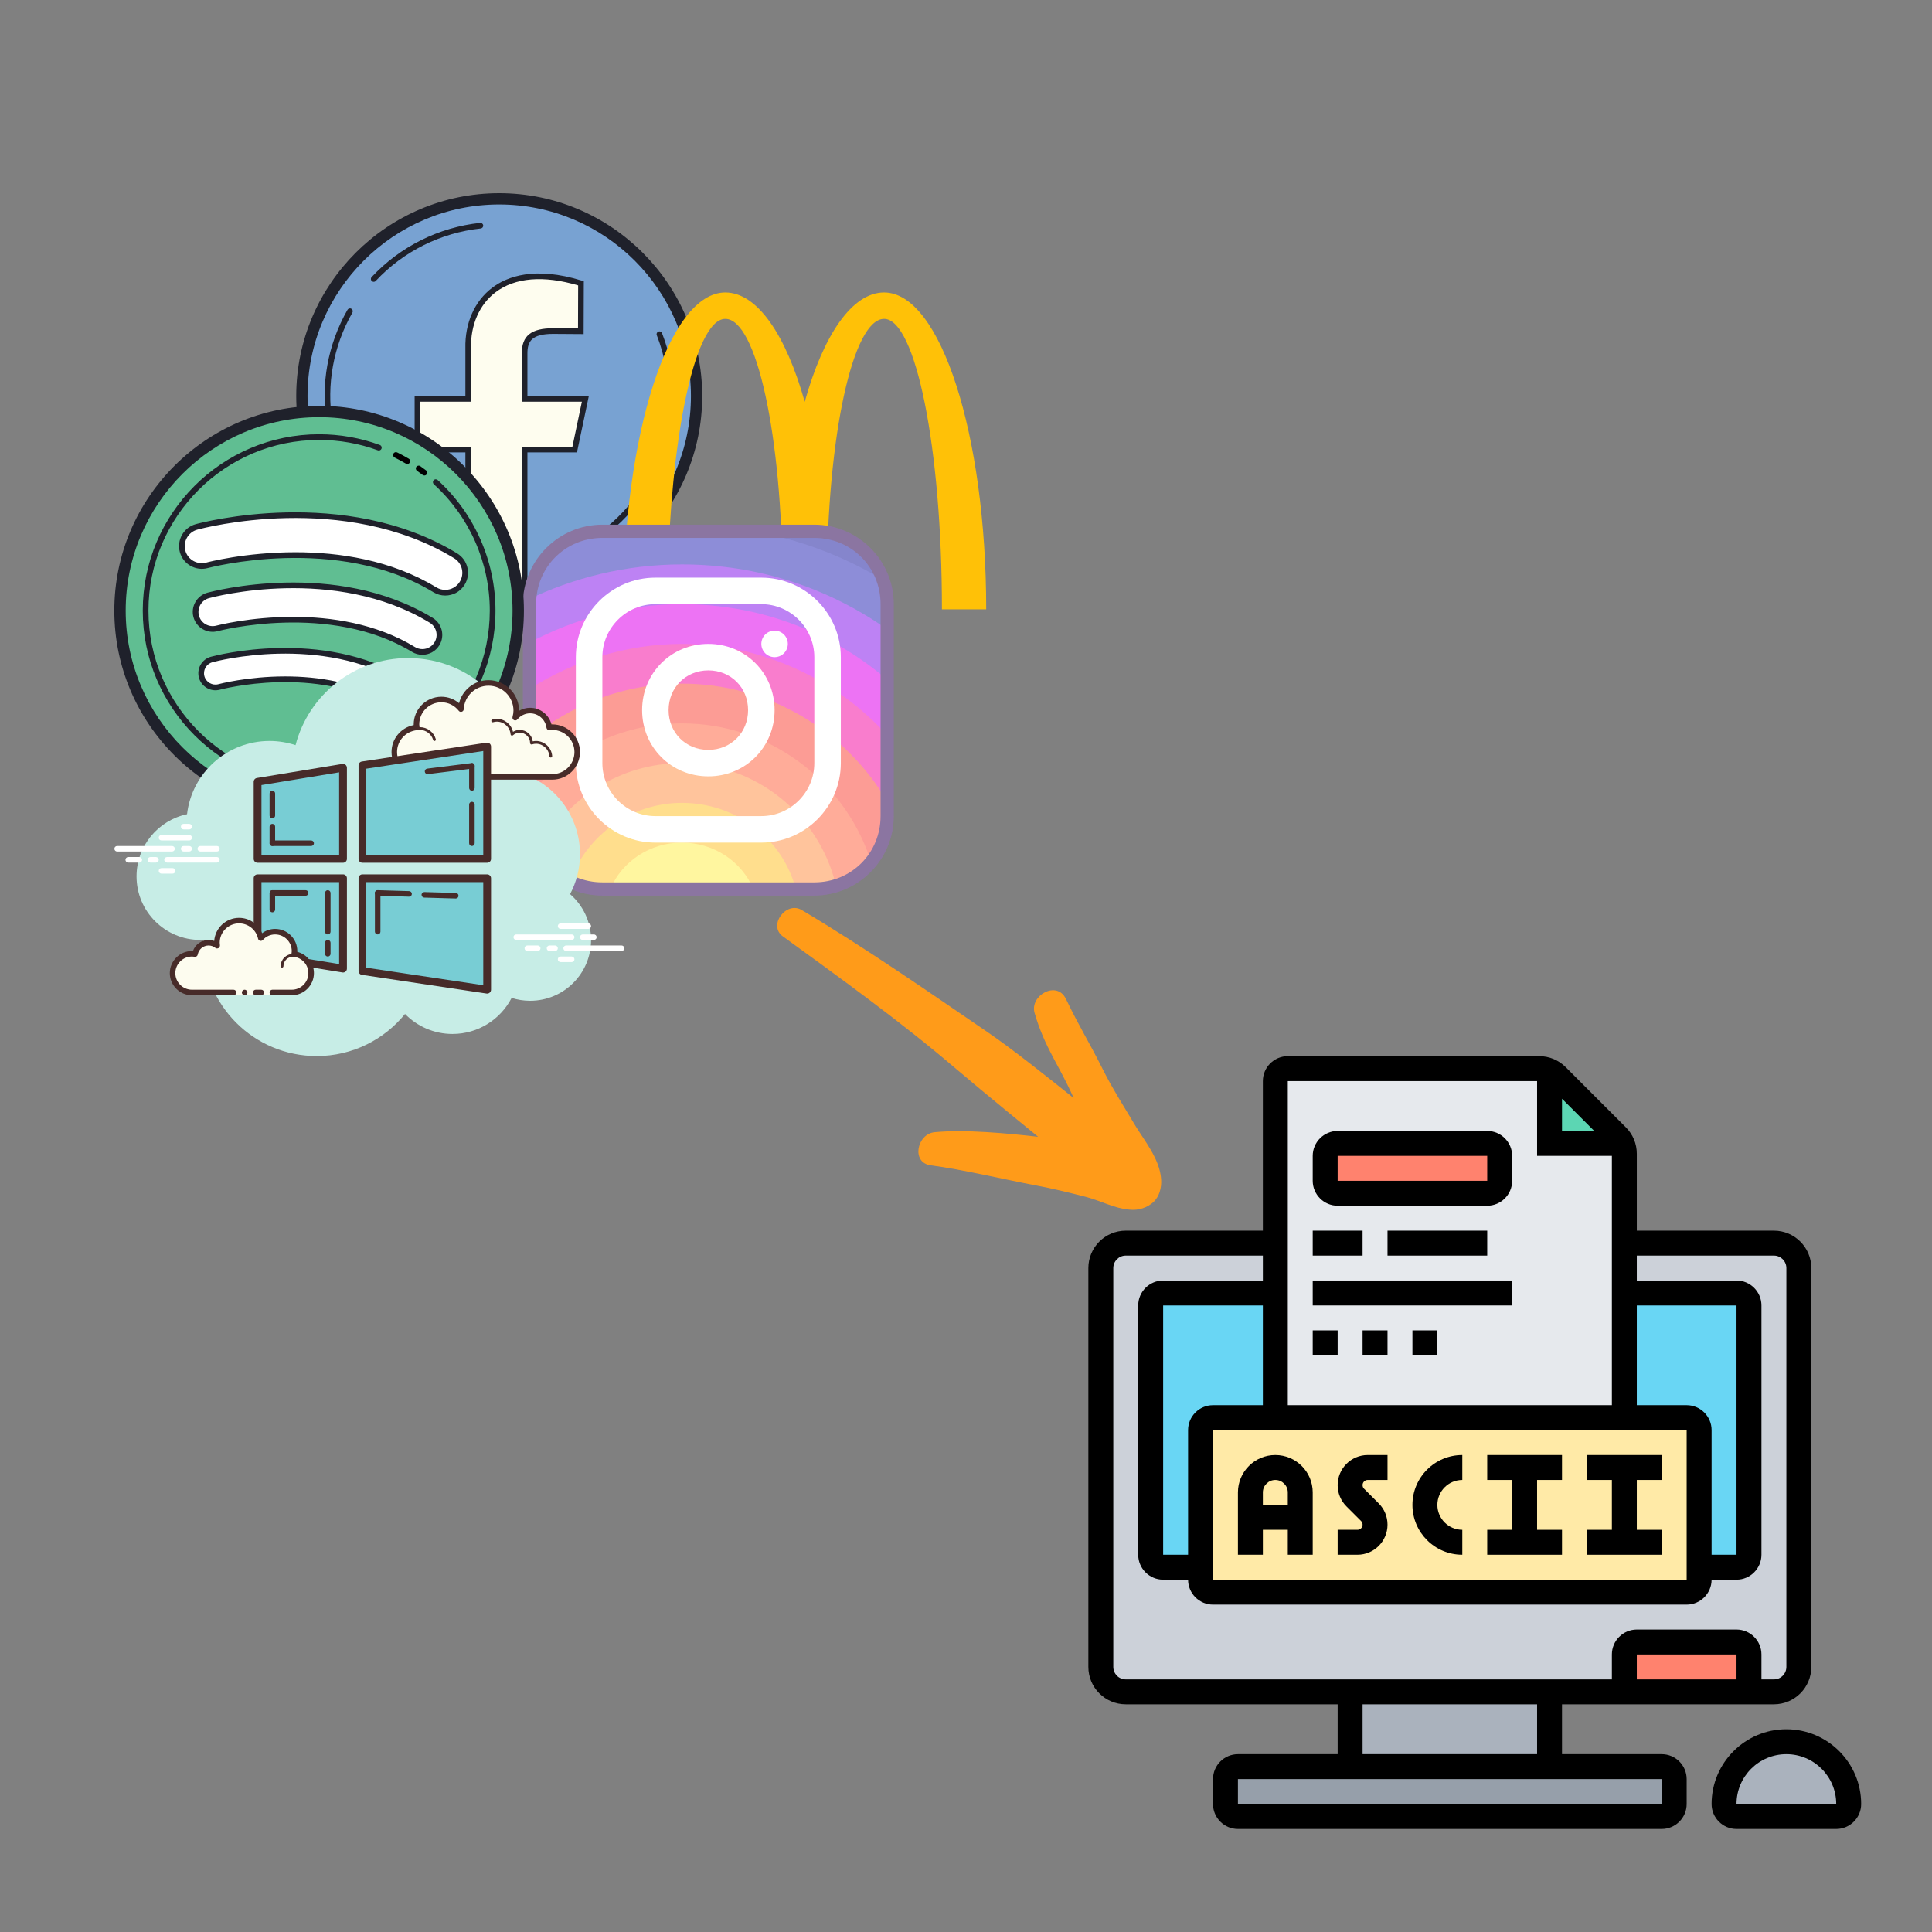 <svg xmlns="http://www.w3.org/2000/svg" xmlns:xlink="http://www.w3.org/1999/xlink" width="500" zoomAndPan="magnify" viewBox="0 0 375 375" height="500" preserveAspectRatio="xMidYMid meet" version="1.0"><rect x="0" y="0" width="375" height="375" fill="#808080" stroke="none"/><defs><clipPath id="id1"><path d="M 211.25 205 L 352 205 L 352 355 L 211.25 355 Z M 211.25 205 " clip-rule="nonzero"/></clipPath><clipPath id="id2"><path d="M 332 335 L 361.25 335 L 361.25 355 L 332 355 Z M 332 335 " clip-rule="nonzero"/></clipPath><clipPath id="id3"><path d="M 150 176 L 226 176 L 226 235 L 150 235 Z M 150 176 " clip-rule="nonzero"/></clipPath><clipPath id="id4"><path d="M 166.465 158.066 L 237.617 216.777 L 208.5 252.066 L 137.348 193.355 Z M 166.465 158.066 " clip-rule="nonzero"/></clipPath><clipPath id="id5"><path d="M 166.465 158.066 L 237.617 216.777 L 208.5 252.066 L 137.348 193.355 Z M 166.465 158.066 " clip-rule="nonzero"/></clipPath><clipPath id="id6"><path d="M 166.465 158.066 L 237.617 216.777 L 208.5 252.066 L 137.348 193.355 Z M 166.465 158.066 " clip-rule="nonzero"/></clipPath><clipPath id="id7"><path d="M 57 37.5 L 137 37.5 L 137 116.25 L 57 116.25 Z M 57 37.5 " clip-rule="nonzero"/></clipPath><clipPath id="id8"><path d="M 120.941 56.77 L 191.441 56.77 L 191.441 118.27 L 120.941 118.27 Z M 120.941 56.77 " clip-rule="nonzero"/></clipPath><clipPath id="id9"><path d="M 101.488 101.836 L 173.488 101.836 L 173.488 173.836 L 101.488 173.836 Z M 101.488 101.836 " clip-rule="nonzero"/></clipPath><clipPath id="id10"><path d="M 22.191 78.77 L 101.691 78.77 L 101.691 158.27 L 22.191 158.27 Z M 22.191 78.77 " clip-rule="nonzero"/></clipPath><clipPath id="id11"><path d="M 26 127.727 L 115 127.727 L 115 204.977 L 26 204.977 Z M 26 127.727 " clip-rule="nonzero"/></clipPath><clipPath id="id12"><path d="M 22.191 159 L 121.191 159 L 121.191 187 L 22.191 187 Z M 22.191 159 " clip-rule="nonzero"/></clipPath></defs><path fill="#969faa" d="M 324.961 345.324 L 324.961 350.16 C 324.961 351.492 323.871 352.582 322.539 352.582 L 240.281 352.582 C 238.949 352.582 237.863 351.492 237.863 350.16 L 237.863 345.324 C 237.863 343.988 238.949 342.902 240.281 342.902 L 322.539 342.902 C 323.871 342.902 324.961 343.988 324.961 345.324 " fill-opacity="1" fill-rule="nonzero"/><path fill="#ccd1d9" d="M 344.316 328.387 L 218.508 328.387 C 215.832 328.387 213.668 326.223 213.668 323.547 L 213.668 246.129 C 213.668 243.453 215.832 241.289 218.508 241.289 L 344.316 241.289 C 346.988 241.289 349.152 243.453 349.152 246.129 L 349.152 323.547 C 349.152 326.223 346.988 328.387 344.316 328.387 " fill-opacity="1" fill-rule="nonzero"/><path fill="#69d6f4" d="M 337.055 304.195 L 225.766 304.195 C 224.434 304.195 223.348 303.105 223.348 301.773 L 223.348 253.387 C 223.348 252.055 224.434 250.969 225.766 250.969 L 337.055 250.969 C 338.391 250.969 339.477 252.055 339.477 253.387 L 339.477 301.773 C 339.477 303.105 338.391 304.195 337.055 304.195 " fill-opacity="1" fill-rule="nonzero"/><path fill="#aab2bd" d="M 300.766 328.387 L 300.766 342.902 L 262.055 342.902 L 262.055 328.387 L 300.766 328.387 " fill-opacity="1" fill-rule="nonzero"/><path fill="#aab2bd" d="M 358.832 350.16 C 358.832 351.492 357.742 352.582 356.41 352.582 L 337.055 352.582 C 335.723 352.582 334.637 351.492 334.637 350.16 C 334.637 346.824 335.988 343.801 338.172 341.598 C 340.375 339.414 343.398 338.066 346.734 338.066 C 350.07 338.066 353.094 339.414 355.297 341.598 C 357.48 343.801 358.832 346.824 358.832 350.16 " fill-opacity="1" fill-rule="nonzero"/><path fill="#ff826e" d="M 339.477 321.129 L 339.477 328.387 L 315.281 328.387 L 315.281 321.129 C 315.281 319.797 316.367 318.711 317.703 318.711 L 337.055 318.711 C 338.391 318.711 339.477 319.797 339.477 321.129 " fill-opacity="1" fill-rule="nonzero"/><path fill="#ffeaa7" d="M 327.379 309.031 L 235.445 309.031 C 234.109 309.031 233.023 307.945 233.023 306.613 L 233.023 277.582 C 233.023 276.25 234.109 275.16 235.445 275.16 L 327.379 275.16 C 328.711 275.16 329.797 276.25 329.797 277.582 L 329.797 306.613 C 329.797 307.945 328.711 309.031 327.379 309.031 " fill-opacity="1" fill-rule="nonzero"/><path fill="#e6e9ed" d="M 247.539 275.16 L 247.539 209.84 C 247.539 208.508 248.629 207.418 249.961 207.418 L 298.754 207.418 C 299.461 207.418 300.133 207.562 300.766 207.855 L 300.766 221.934 L 314.848 221.934 C 315.141 222.57 315.281 223.238 315.281 223.949 L 315.281 275.16 L 247.539 275.16 " fill-opacity="1" fill-rule="nonzero"/><path fill="#ff826e" d="M 291.09 224.355 L 291.09 229.195 C 291.09 230.527 290 231.613 288.668 231.613 L 259.637 231.613 C 258.305 231.613 257.219 230.527 257.219 229.195 L 257.219 224.355 C 257.219 223.023 258.305 221.934 259.637 221.934 L 288.668 221.934 C 290 221.934 291.09 223.023 291.09 224.355 " fill-opacity="1" fill-rule="nonzero"/><path fill="#5cd6b3" d="M 314.848 221.934 L 300.766 221.934 L 300.766 207.855 C 301.297 208.102 301.777 208.43 302.191 208.848 L 313.855 220.508 C 314.27 220.926 314.602 221.406 314.848 221.934 " fill-opacity="1" fill-rule="nonzero"/><g clip-path="url(#id1)"><path fill="#000000" d="M 240.281 350.16 L 240.281 345.324 L 322.539 345.324 L 322.539 350.16 Z M 264.477 330.805 L 298.348 330.805 L 298.348 340.484 L 264.477 340.484 Z M 216.09 323.547 L 216.09 246.129 C 216.09 244.797 217.176 243.711 218.508 243.711 L 245.121 243.711 L 245.121 248.547 L 225.766 248.547 C 223.102 248.547 220.926 250.723 220.926 253.387 L 220.926 301.773 C 220.926 304.438 223.102 306.613 225.766 306.613 L 230.605 306.613 C 230.605 309.277 232.777 311.453 235.445 311.453 L 327.379 311.453 C 330.043 311.453 332.219 309.277 332.219 306.613 L 337.055 306.613 C 339.723 306.613 341.895 304.438 341.895 301.773 L 341.895 253.387 C 341.895 250.723 339.723 248.547 337.055 248.547 L 317.703 248.547 L 317.703 243.711 L 344.316 243.711 C 345.648 243.711 346.734 244.797 346.734 246.129 L 346.734 323.547 C 346.734 324.883 345.648 325.969 344.316 325.969 L 341.895 325.969 L 341.895 321.129 C 341.895 318.465 339.723 316.289 337.055 316.289 L 317.703 316.289 C 315.035 316.289 312.863 318.465 312.863 321.129 L 312.863 325.969 L 218.508 325.969 C 217.176 325.969 216.09 324.883 216.09 323.547 Z M 298.348 209.84 L 298.348 224.355 L 312.863 224.355 L 312.863 272.742 L 249.961 272.742 L 249.961 209.84 Z M 309.441 219.516 L 303.184 219.516 L 303.184 213.262 Z M 327.379 272.742 L 317.703 272.742 L 317.703 253.387 L 337.055 253.387 L 337.055 301.773 L 332.219 301.773 L 332.219 277.582 C 332.219 274.914 330.043 272.742 327.379 272.742 Z M 230.605 277.582 L 230.605 301.773 L 225.766 301.773 L 225.766 253.387 L 245.121 253.387 L 245.121 272.742 L 235.445 272.742 C 232.777 272.742 230.605 274.914 230.605 277.582 Z M 327.379 301.773 L 327.379 306.613 L 235.445 306.613 L 235.445 277.582 L 327.379 277.582 Z M 337.055 325.969 L 317.703 325.969 L 317.703 321.129 L 337.055 321.129 Z M 322.539 340.484 L 303.184 340.484 L 303.184 330.805 L 344.316 330.805 C 348.32 330.805 351.574 327.555 351.574 323.547 L 351.574 246.129 C 351.574 242.121 348.32 238.871 344.316 238.871 L 317.703 238.871 L 317.703 223.938 C 317.703 222 316.945 220.176 315.574 218.809 L 303.895 207.125 C 302.523 205.758 300.699 205 298.762 205 L 249.961 205 C 247.293 205 245.121 207.172 245.121 209.84 L 245.121 238.871 L 218.508 238.871 C 214.5 238.871 211.25 242.121 211.25 246.129 L 211.25 323.547 C 211.25 327.555 214.5 330.805 218.508 330.805 L 259.637 330.805 L 259.637 340.484 L 240.281 340.484 C 237.617 340.484 235.445 342.656 235.445 345.324 L 235.445 350.16 C 235.445 352.828 237.617 355 240.281 355 L 322.539 355 C 325.207 355 327.379 352.828 327.379 350.16 L 327.379 345.324 C 327.379 342.656 325.207 340.484 322.539 340.484 " fill-opacity="1" fill-rule="nonzero"/></g><path fill="#000000" d="M 245.121 292.098 L 245.121 289.676 C 245.121 288.344 246.207 287.258 247.539 287.258 C 248.871 287.258 249.961 288.344 249.961 289.676 L 249.961 292.098 Z M 247.539 282.418 C 243.535 282.418 240.281 285.672 240.281 289.676 L 240.281 301.773 L 245.121 301.773 L 245.121 296.934 L 249.961 296.934 L 249.961 301.773 L 254.797 301.773 L 254.797 289.676 C 254.797 285.672 251.547 282.418 247.539 282.418 " fill-opacity="1" fill-rule="nonzero"/><path fill="#000000" d="M 259.637 288.262 C 259.637 289.82 260.242 291.285 261.348 292.391 L 264.184 295.227 C 264.371 295.414 264.477 295.66 264.477 295.941 C 264.477 296.492 264.031 296.934 263.484 296.934 L 259.637 296.934 L 259.637 301.773 L 263.484 301.773 C 266.695 301.773 269.316 299.156 269.316 295.934 C 269.316 294.375 268.711 292.91 267.605 291.805 L 264.77 288.969 C 264.578 288.781 264.477 288.535 264.477 288.25 C 264.477 287.703 264.922 287.258 265.469 287.258 L 269.316 287.258 L 269.316 282.418 L 265.469 282.418 C 262.254 282.418 259.637 285.039 259.637 288.262 " fill-opacity="1" fill-rule="nonzero"/><path fill="#000000" d="M 274.152 292.098 C 274.152 297.438 278.492 301.773 283.832 301.773 L 283.832 296.934 C 281.164 296.934 278.992 294.762 278.992 292.098 C 278.992 289.434 281.164 287.258 283.832 287.258 L 283.832 282.418 C 278.492 282.418 274.152 286.758 274.152 292.098 " fill-opacity="1" fill-rule="nonzero"/><path fill="#000000" d="M 288.668 287.258 L 293.508 287.258 L 293.508 296.934 L 288.668 296.934 L 288.668 301.773 L 303.184 301.773 L 303.184 296.934 L 298.348 296.934 L 298.348 287.258 L 303.184 287.258 L 303.184 282.418 L 288.668 282.418 L 288.668 287.258 " fill-opacity="1" fill-rule="nonzero"/><path fill="#000000" d="M 308.023 287.258 L 312.863 287.258 L 312.863 296.934 L 308.023 296.934 L 308.023 301.773 L 322.539 301.773 L 322.539 296.934 L 317.703 296.934 L 317.703 287.258 L 322.539 287.258 L 322.539 282.418 L 308.023 282.418 L 308.023 287.258 " fill-opacity="1" fill-rule="nonzero"/><path fill="#000000" d="M 259.637 224.355 L 288.668 224.355 L 288.668 229.195 L 259.637 229.195 Z M 259.637 234.031 L 288.668 234.031 C 291.336 234.031 293.508 231.859 293.508 229.195 L 293.508 224.355 C 293.508 221.691 291.336 219.516 288.668 219.516 L 259.637 219.516 C 256.973 219.516 254.797 221.691 254.797 224.355 L 254.797 229.195 C 254.797 231.859 256.973 234.031 259.637 234.031 " fill-opacity="1" fill-rule="nonzero"/><path fill="#000000" d="M 264.477 238.871 L 254.797 238.871 L 254.797 243.711 L 264.477 243.711 L 264.477 238.871 " fill-opacity="1" fill-rule="nonzero"/><path fill="#000000" d="M 288.668 243.711 L 288.668 238.871 L 269.316 238.871 L 269.316 243.711 L 288.668 243.711 " fill-opacity="1" fill-rule="nonzero"/><path fill="#000000" d="M 293.508 248.547 L 254.797 248.547 L 254.797 253.387 L 293.508 253.387 L 293.508 248.547 " fill-opacity="1" fill-rule="nonzero"/><path fill="#000000" d="M 259.637 258.227 L 254.797 258.227 L 254.797 263.066 L 259.637 263.066 L 259.637 258.227 " fill-opacity="1" fill-rule="nonzero"/><path fill="#000000" d="M 264.477 263.066 L 269.316 263.066 L 269.316 258.227 L 264.477 258.227 L 264.477 263.066 " fill-opacity="1" fill-rule="nonzero"/><path fill="#000000" d="M 274.152 263.066 L 278.992 263.066 L 278.992 258.227 L 274.152 258.227 L 274.152 263.066 " fill-opacity="1" fill-rule="nonzero"/><g clip-path="url(#id2)"><path fill="#000000" d="M 337.055 350.16 C 337.055 344.82 341.395 340.484 346.734 340.484 C 352.074 340.484 356.41 344.82 356.41 350.16 Z M 346.734 335.645 C 338.73 335.645 332.219 342.156 332.219 350.16 C 332.219 352.828 334.391 355 337.055 355 L 356.41 355 C 359.078 355 361.25 352.828 361.25 350.16 C 361.25 342.156 354.738 335.645 346.734 335.645 " fill-opacity="1" fill-rule="nonzero"/></g><g clip-path="url(#id3)"><g clip-path="url(#id4)"><g clip-path="url(#id5)"><g clip-path="url(#id6)"><path fill="#ff9b19" d="M 225.098 231.332 C 225.344 230.539 225.438 229.73 225.379 228.906 C 225.098 224.867 222.125 221.449 220.145 218.121 C 218.105 214.695 215.949 211.332 214.16 207.766 C 211.039 201.547 209.914 200.109 206.875 193.852 C 205.113 190.234 199.836 193.223 200.812 196.605 C 202.75 203.344 205.648 206.84 208.395 213.129 C 203.789 209.426 196.672 203.746 191.789 200.406 C 179.883 192.266 168.016 184.023 155.621 176.637 C 152.594 174.832 149.004 179.613 151.949 181.75 C 163.367 190.043 174.816 198.281 185.555 207.449 C 190.934 212.043 201.375 220.543 201.5 220.648 C 195.566 219.977 187.359 219.188 181.395 219.762 C 177.98 220.094 176.797 225.703 180.695 226.195 C 186.441 226.918 195.199 228.988 200.891 230.055 C 204.234 230.68 207.539 231.48 210.828 232.328 C 213.633 233.055 216.324 234.574 219.246 234.789 C 220.105 234.887 220.949 234.801 221.773 234.535 C 222.598 234.266 223.328 233.836 223.965 233.25 C 224.492 232.699 224.871 232.059 225.098 231.332 Z M 225.098 231.332 " fill-opacity="1" fill-rule="nonzero"/></g></g></g></g><path fill="#78a2d2" d="M 96.898 38.594 C 95.645 38.594 94.395 38.656 93.145 38.777 C 91.895 38.902 90.656 39.086 89.426 39.328 C 88.195 39.574 86.98 39.879 85.781 40.242 C 84.578 40.605 83.398 41.027 82.242 41.508 C 81.082 41.988 79.949 42.523 78.844 43.113 C 77.734 43.703 76.66 44.348 75.617 45.047 C 74.574 45.742 73.57 46.488 72.598 47.281 C 71.629 48.078 70.699 48.918 69.812 49.805 C 68.926 50.691 68.086 51.621 67.289 52.59 C 66.492 53.559 65.746 54.566 65.051 55.605 C 64.355 56.648 63.711 57.723 63.117 58.828 C 62.527 59.934 61.992 61.066 61.512 62.227 C 61.031 63.383 60.609 64.562 60.246 65.762 C 59.879 66.961 59.574 68.176 59.332 69.406 C 59.086 70.637 58.902 71.875 58.781 73.121 C 58.656 74.371 58.594 75.621 58.594 76.875 C 58.594 78.129 58.656 79.379 58.781 80.629 C 58.902 81.875 59.086 83.113 59.332 84.344 C 59.574 85.574 59.879 86.789 60.246 87.988 C 60.609 89.188 61.031 90.367 61.512 91.523 C 61.992 92.684 62.527 93.816 63.117 94.922 C 63.711 96.027 64.355 97.102 65.051 98.145 C 65.746 99.184 66.492 100.191 67.289 101.16 C 68.086 102.129 68.926 103.059 69.812 103.945 C 70.699 104.832 71.629 105.672 72.598 106.469 C 73.57 107.262 74.574 108.008 75.617 108.703 C 76.66 109.402 77.734 110.047 78.844 110.637 C 79.949 111.227 81.082 111.762 82.242 112.242 C 83.398 112.723 84.578 113.145 85.781 113.508 C 86.98 113.871 88.195 114.176 89.426 114.422 C 90.656 114.664 91.895 114.848 93.145 114.973 C 94.395 115.094 95.645 115.156 96.898 115.156 C 98.152 115.156 99.406 115.094 100.652 114.973 C 101.902 114.848 103.141 114.664 104.371 114.422 C 105.602 114.176 106.816 113.871 108.02 113.508 C 109.219 113.145 110.398 112.723 111.559 112.242 C 112.715 111.762 113.848 111.227 114.953 110.637 C 116.062 110.047 117.137 109.402 118.18 108.703 C 119.223 108.008 120.23 107.262 121.199 106.469 C 122.168 105.672 123.098 104.832 123.984 103.945 C 124.871 103.059 125.711 102.129 126.508 101.16 C 127.305 100.191 128.051 99.184 128.746 98.145 C 129.445 97.102 130.09 96.027 130.68 94.922 C 131.27 93.816 131.805 92.684 132.285 91.523 C 132.766 90.367 133.188 89.188 133.555 87.988 C 133.918 86.789 134.223 85.574 134.465 84.344 C 134.711 83.113 134.895 81.875 135.02 80.629 C 135.141 79.379 135.203 78.129 135.203 76.875 C 135.203 75.621 135.141 74.371 135.02 73.121 C 134.895 71.875 134.711 70.637 134.465 69.406 C 134.223 68.176 133.918 66.961 133.555 65.762 C 133.188 64.562 132.766 63.383 132.285 62.227 C 131.805 61.066 131.27 59.934 130.68 58.828 C 130.09 57.723 129.445 56.648 128.746 55.605 C 128.051 54.566 127.305 53.559 126.508 52.59 C 125.711 51.621 124.871 50.691 123.984 49.805 C 123.098 48.918 122.168 48.078 121.199 47.281 C 120.23 46.488 119.223 45.742 118.18 45.047 C 117.137 44.348 116.062 43.703 114.953 43.113 C 113.848 42.523 112.715 41.988 111.559 41.508 C 110.398 41.027 109.219 40.605 108.02 40.242 C 106.816 39.879 105.602 39.574 104.371 39.328 C 103.141 39.086 101.902 38.902 100.652 38.777 C 99.406 38.656 98.152 38.594 96.898 38.594 Z M 96.898 38.594 " fill-opacity="1" fill-rule="nonzero"/><path fill="#1f212b" d="M 126.707 92.23 C 126.625 92.23 126.543 92.211 126.469 92.176 C 126.195 92.043 126.082 91.715 126.215 91.445 C 126.434 90.996 126.641 90.547 126.836 90.094 C 127.594 88.332 128.199 86.488 128.633 84.609 C 128.703 84.316 128.992 84.133 129.289 84.199 C 129.586 84.27 129.77 84.562 129.699 84.855 C 129.254 86.797 128.625 88.703 127.84 90.527 C 127.637 90.996 127.426 91.461 127.199 91.922 C 127.105 92.117 126.91 92.23 126.707 92.23 Z M 130.148 80.586 C 130.133 80.586 130.117 80.586 130.102 80.586 C 129.801 80.559 129.574 80.293 129.602 79.992 C 129.668 79.285 129.707 78.574 129.727 77.867 C 129.836 73.465 129.082 69.156 127.48 65.066 C 127.371 64.785 127.508 64.469 127.793 64.355 C 128.074 64.246 128.391 64.387 128.5 64.668 C 130.152 68.895 130.934 73.344 130.816 77.895 C 130.801 78.629 130.758 79.359 130.691 80.09 C 130.668 80.371 130.43 80.586 130.148 80.586 Z M 72.531 54.703 C 72.398 54.703 72.266 54.656 72.16 54.555 C 71.938 54.348 71.926 54.004 72.133 53.781 C 77.66 47.867 85.137 44.129 93.188 43.262 C 93.488 43.238 93.758 43.445 93.789 43.746 C 93.824 44.047 93.605 44.316 93.305 44.348 C 85.516 45.188 78.281 48.805 72.934 54.527 C 72.824 54.645 72.68 54.703 72.531 54.703 Z M 74.223 101.797 C 74.086 101.797 73.953 101.746 73.848 101.648 C 62.297 90.871 59.668 73.801 67.449 60.133 C 67.602 59.871 67.934 59.777 68.199 59.93 C 68.461 60.078 68.551 60.414 68.402 60.676 C 60.871 73.898 63.418 90.418 74.594 100.848 C 74.816 101.055 74.828 101.398 74.621 101.621 C 74.512 101.734 74.367 101.797 74.223 101.797 Z M 111.508 107.5 C 111.305 107.5 111.109 107.387 111.016 107.191 C 110.883 106.922 110.996 106.594 111.27 106.461 C 114.906 104.707 118.164 102.309 120.945 99.332 C 122.07 98.129 123.105 96.84 124.031 95.492 C 124.199 95.246 124.543 95.18 124.789 95.352 C 125.039 95.523 125.102 95.863 124.93 96.113 C 123.977 97.504 122.906 98.836 121.746 100.078 C 118.871 103.156 115.504 105.633 111.742 107.445 C 111.668 107.484 111.586 107.5 111.508 107.5 Z M 111.508 107.5 " fill-opacity="1" fill-rule="nonzero"/><path fill="#fefdef" d="M 90.879 114.062 L 90.879 87.266 L 81.031 87.266 L 81.031 77.422 L 90.879 77.422 L 90.879 67.609 C 90.668 58.805 97.332 50.242 112.766 54.988 L 112.734 64.297 L 107.371 64.262 C 103.246 64.262 101.824 65.625 101.824 68.594 L 101.824 77.422 L 113.617 77.422 L 111.547 87.266 L 101.824 87.266 L 101.824 114.062 " fill-opacity="1" fill-rule="nonzero"/><path fill="#1f212b" d="M 102.371 114.062 L 101.277 114.062 L 101.277 86.719 L 111.102 86.719 L 112.941 77.969 L 101.277 77.969 L 101.277 68.594 C 101.277 65.176 103.098 63.715 107.371 63.715 L 112.191 63.746 L 112.219 55.398 C 105.5 53.41 99.969 53.867 96.195 56.723 C 93.055 59.098 91.316 63.062 91.426 67.598 L 91.426 77.969 L 81.578 77.969 L 81.578 86.719 L 91.426 86.719 L 91.426 114.062 L 90.332 114.062 L 90.332 87.812 L 80.48 87.812 L 80.48 76.875 L 90.332 76.875 L 90.332 67.609 C 90.215 62.734 92.109 58.441 95.535 55.852 C 98.418 53.668 103.777 51.652 112.926 54.469 L 113.316 54.586 L 113.281 64.848 L 107.367 64.809 C 103.207 64.809 102.371 66.258 102.371 68.594 L 102.371 76.875 L 114.289 76.875 L 111.988 87.812 L 102.371 87.812 Z M 102.371 114.062 " fill-opacity="1" fill-rule="nonzero"/><g clip-path="url(#id7)"><path fill="#1f212b" d="M 96.898 116.25 C 75.176 116.25 57.5 98.586 57.5 76.875 C 57.5 55.164 75.176 37.5 96.898 37.5 C 118.625 37.5 136.297 55.164 136.297 76.875 C 136.297 98.586 118.625 116.25 96.898 116.25 Z M 96.898 39.688 C 76.383 39.688 59.691 56.371 59.691 76.875 C 59.691 97.379 76.383 114.062 96.898 114.062 C 117.418 114.062 134.109 97.379 134.109 76.875 C 134.109 56.371 117.418 39.688 96.898 39.688 Z M 96.898 39.688 " fill-opacity="1" fill-rule="nonzero"/></g><g clip-path="url(#id8)"><path fill="#ffc107" d="M 171.605 56.77 C 165.379 56.77 159.824 65.047 156.195 77.988 C 152.562 65.047 147.004 56.77 140.781 56.77 C 129.836 56.77 120.961 84.305 120.961 118.27 L 129.555 118.27 C 129.555 86.73 134.703 61.895 140.781 61.895 C 146.809 61.895 151.812 84.371 151.895 113.145 L 160.488 113.145 C 160.57 84.371 165.578 61.895 171.605 61.895 C 177.684 61.895 182.828 86.73 182.828 118.27 L 191.422 118.27 C 191.422 84.305 182.547 56.77 171.605 56.77 Z M 171.605 56.77 " fill-opacity="1" fill-rule="nonzero"/></g><path fill="#8d8dd8" d="M 156.773 103.121 L 118.203 103.121 C 109.719 103.121 102.773 110.066 102.773 118.551 L 102.773 157.121 C 102.773 165.605 109.719 172.551 118.203 172.551 L 156.773 172.551 C 165.262 172.551 172.203 165.605 172.203 157.121 L 172.203 118.551 C 172.203 110.066 165.262 103.121 156.773 103.121 Z M 156.773 103.121 " fill-opacity="1" fill-rule="nonzero"/><path fill="#8585cc" d="M 170.66 112.121 C 168.348 106.723 162.945 103.121 156.773 103.121 L 146.23 103.121 C 154.973 104.664 163.203 107.75 170.66 112.121 Z M 170.66 112.121 " fill-opacity="1" fill-rule="nonzero"/><path fill="#bd82f4" d="M 102.773 118.551 L 102.773 157.121 C 102.773 165.605 109.719 172.551 118.203 172.551 L 156.773 172.551 C 165.262 172.551 172.203 165.605 172.203 157.121 L 172.203 122.148 C 160.891 114.18 147.262 109.551 132.348 109.551 C 121.547 109.551 111.262 112.121 102.262 116.492 C 102.516 117.008 102.773 117.777 102.773 118.551 Z M 102.773 118.551 " fill-opacity="1" fill-rule="nonzero"/><path fill="#ed73f4" d="M 102.773 157.121 C 102.773 165.605 109.719 172.551 118.203 172.551 L 156.773 172.551 C 165.262 172.551 172.203 165.605 172.203 157.121 L 172.203 131.922 C 161.402 122.664 147.516 117.266 132.348 117.266 C 121.547 117.266 111.516 120.094 102.773 124.723 Z M 102.773 157.121 " fill-opacity="1" fill-rule="nonzero"/><path fill="#f97dcd" d="M 102.773 157.121 C 102.773 165.605 109.719 172.551 118.203 172.551 L 156.773 172.551 C 165.262 172.551 172.203 165.605 172.203 157.121 L 172.203 142.723 C 162.43 131.922 148.031 124.98 132.348 124.98 C 121.547 124.98 111.262 128.32 102.773 133.723 Z M 102.773 157.121 " fill-opacity="1" fill-rule="nonzero"/><path fill="#fc9c95" d="M 102.773 157.121 C 102.773 165.605 109.719 172.551 118.203 172.551 L 156.773 172.551 C 165.262 172.551 172.203 165.605 172.203 157.121 L 172.203 155.578 C 164.23 141.949 149.316 132.691 132.348 132.691 C 121.031 132.691 110.746 136.809 102.773 143.492 Z M 102.773 157.121 " fill-opacity="1" fill-rule="nonzero"/><path fill="#ffac99" d="M 102.773 157.121 C 102.773 165.605 109.719 172.551 118.203 172.551 L 156.773 172.551 C 161.66 172.551 166.031 170.234 168.859 166.637 C 163.719 151.465 149.316 140.406 132.348 140.406 C 120.516 140.406 109.973 145.809 102.773 154.293 Z M 102.773 157.121 " fill-opacity="1" fill-rule="nonzero"/><path fill="#ffc49c" d="M 118.203 172.551 L 156.773 172.551 C 158.832 172.551 160.633 172.293 162.176 171.523 C 158.832 158.148 146.746 148.121 132.348 148.121 C 120.262 148.121 109.973 155.066 104.832 164.836 C 107.66 169.465 112.547 172.551 118.203 172.551 Z M 118.203 172.551 " fill-opacity="1" fill-rule="nonzero"/><path fill="#ffde8d" d="M 118.203 172.551 L 154.461 172.551 C 151.891 162.777 142.891 155.836 132.348 155.836 C 122.574 155.836 114.09 162.008 110.746 170.75 C 113.059 171.777 115.633 172.551 118.203 172.551 Z M 118.203 172.551 " fill-opacity="1" fill-rule="nonzero"/><path fill="#fff69f" d="M 146.23 172.551 C 143.918 167.148 138.516 163.551 132.348 163.551 C 126.176 163.551 120.773 167.148 118.461 172.551 Z M 146.23 172.551 " fill-opacity="1" fill-rule="nonzero"/><g clip-path="url(#id9)"><path fill="#8b75a1" d="M 158.059 104.406 C 165.262 104.406 170.918 110.066 170.918 117.266 L 170.918 158.406 C 170.918 165.605 165.262 171.266 158.059 171.266 L 116.918 171.266 C 109.719 171.266 104.059 165.605 104.059 158.406 L 104.059 117.266 C 104.059 110.066 109.719 104.406 116.918 104.406 L 158.059 104.406 M 158.059 101.836 L 116.918 101.836 C 108.43 101.836 101.488 108.777 101.488 117.266 L 101.488 158.406 C 101.488 166.895 108.43 173.836 116.918 173.836 L 158.059 173.836 C 166.547 173.836 173.488 166.895 173.488 158.406 L 173.488 117.266 C 173.488 108.777 166.547 101.836 158.059 101.836 Z M 158.059 101.836 " fill-opacity="1" fill-rule="nonzero"/></g><path fill="#ffffff" d="M 147.773 163.551 L 127.203 163.551 C 118.719 163.551 111.773 156.605 111.773 148.121 L 111.773 127.551 C 111.773 119.066 118.719 112.121 127.203 112.121 L 147.773 112.121 C 156.262 112.121 163.203 119.066 163.203 127.551 L 163.203 148.121 C 163.203 156.605 156.262 163.551 147.773 163.551 Z M 127.203 117.266 C 121.547 117.266 116.918 121.895 116.918 127.551 L 116.918 148.121 C 116.918 153.777 121.547 158.406 127.203 158.406 L 147.773 158.406 C 153.43 158.406 158.059 153.777 158.059 148.121 L 158.059 127.551 C 158.059 121.895 153.43 117.266 147.773 117.266 Z M 127.203 117.266 " fill-opacity="1" fill-rule="nonzero"/><path fill="#ffffff" d="M 137.488 150.691 C 130.289 150.691 124.633 145.035 124.633 137.836 C 124.633 130.637 130.289 124.98 137.488 124.98 C 144.688 124.98 150.348 130.637 150.348 137.836 C 150.348 145.035 144.688 150.691 137.488 150.691 Z M 137.488 130.121 C 133.117 130.121 129.773 133.465 129.773 137.836 C 129.773 142.207 133.117 145.551 137.488 145.551 C 141.859 145.551 145.203 142.207 145.203 137.836 C 145.203 133.465 141.859 130.121 137.488 130.121 Z M 150.348 122.406 C 150.004 122.406 149.676 122.473 149.363 122.602 C 149.047 122.734 148.77 122.918 148.527 123.16 C 148.285 123.402 148.102 123.68 147.969 123.996 C 147.84 124.309 147.773 124.637 147.773 124.98 C 147.773 125.32 147.84 125.648 147.969 125.961 C 148.102 126.277 148.285 126.555 148.527 126.797 C 148.77 127.039 149.047 127.223 149.363 127.355 C 149.676 127.484 150.004 127.551 150.348 127.551 C 150.688 127.551 151.016 127.484 151.328 127.355 C 151.645 127.223 151.922 127.039 152.164 126.797 C 152.406 126.555 152.59 126.277 152.723 125.961 C 152.852 125.648 152.918 125.32 152.918 124.98 C 152.918 124.637 152.852 124.309 152.723 123.996 C 152.59 123.68 152.406 123.402 152.164 123.16 C 151.922 122.918 151.645 122.734 151.328 122.602 C 151.016 122.473 150.688 122.406 150.348 122.406 Z M 150.348 122.406 " fill-opacity="1" fill-rule="nonzero"/><path fill="#60be92" d="M 100.586 118.52 C 100.586 119.785 100.527 121.047 100.402 122.305 C 100.277 123.566 100.094 124.816 99.844 126.059 C 99.598 127.301 99.289 128.527 98.922 129.738 C 98.555 130.949 98.129 132.137 97.645 133.309 C 97.16 134.477 96.621 135.621 96.023 136.734 C 95.426 137.852 94.777 138.938 94.074 139.988 C 93.371 141.043 92.617 142.059 91.816 143.035 C 91.012 144.016 90.164 144.949 89.27 145.844 C 88.375 146.742 87.438 147.59 86.457 148.391 C 85.48 149.195 84.465 149.949 83.414 150.652 C 82.359 151.355 81.277 152.004 80.16 152.602 C 79.043 153.199 77.898 153.738 76.73 154.223 C 75.562 154.707 74.371 155.133 73.16 155.5 C 71.949 155.867 70.723 156.176 69.48 156.422 C 68.238 156.668 66.988 156.855 65.73 156.977 C 64.469 157.102 63.207 157.164 61.941 157.164 C 60.676 157.164 59.414 157.102 58.152 156.977 C 56.895 156.855 55.645 156.668 54.402 156.422 C 53.16 156.176 51.934 155.867 50.723 155.5 C 49.512 155.133 48.32 154.707 47.152 154.223 C 45.984 153.738 44.84 153.199 43.723 152.602 C 42.609 152.004 41.523 151.355 40.473 150.652 C 39.418 149.949 38.402 149.195 37.426 148.391 C 36.445 147.59 35.512 146.742 34.613 145.844 C 33.719 144.949 32.871 144.016 32.066 143.035 C 31.266 142.059 30.512 141.043 29.809 139.988 C 29.105 138.938 28.457 137.852 27.859 136.734 C 27.262 135.621 26.723 134.477 26.238 133.309 C 25.754 132.137 25.328 130.949 24.961 129.738 C 24.594 128.527 24.285 127.301 24.039 126.059 C 23.793 124.816 23.605 123.566 23.48 122.305 C 23.359 121.047 23.297 119.785 23.297 118.52 C 23.297 117.254 23.359 115.992 23.48 114.73 C 23.605 113.473 23.793 112.219 24.039 110.98 C 24.285 109.738 24.594 108.512 24.961 107.301 C 25.328 106.09 25.754 104.898 26.238 103.73 C 26.723 102.559 27.262 101.418 27.859 100.301 C 28.457 99.184 29.105 98.102 29.809 97.047 C 30.512 95.996 31.266 94.98 32.066 94.004 C 32.871 93.023 33.719 92.086 34.613 91.191 C 35.512 90.297 36.445 89.449 37.426 88.645 C 38.402 87.844 39.418 87.09 40.473 86.387 C 41.523 85.684 42.609 85.031 43.723 84.438 C 44.84 83.84 45.984 83.301 47.152 82.816 C 48.32 82.332 49.512 81.906 50.723 81.535 C 51.934 81.168 53.16 80.863 54.402 80.617 C 55.645 80.367 56.895 80.184 58.152 80.059 C 59.414 79.934 60.676 79.871 61.941 79.871 C 63.207 79.871 64.469 79.934 65.73 80.059 C 66.988 80.184 68.238 80.367 69.48 80.617 C 70.723 80.863 71.949 81.168 73.16 81.535 C 74.371 81.906 75.562 82.332 76.73 82.816 C 77.898 83.301 79.043 83.84 80.16 84.438 C 81.277 85.031 82.359 85.684 83.414 86.387 C 84.465 87.09 85.48 87.844 86.457 88.645 C 87.438 89.449 88.375 90.297 89.27 91.191 C 90.164 92.086 91.012 93.023 91.816 94.004 C 92.617 94.98 93.371 95.996 94.074 97.047 C 94.777 98.102 95.426 99.184 96.023 100.301 C 96.621 101.418 97.16 102.559 97.645 103.73 C 98.129 104.898 98.555 106.09 98.922 107.301 C 99.289 108.512 99.598 109.738 99.844 110.98 C 100.094 112.219 100.277 113.473 100.402 114.73 C 100.527 115.992 100.586 117.254 100.586 118.52 Z M 100.586 118.52 " fill-opacity="1" fill-rule="nonzero"/><g clip-path="url(#id10)"><path fill="#1f212b" d="M 61.941 158.27 C 40.023 158.27 22.191 140.438 22.191 118.52 C 22.191 96.602 40.023 78.77 61.941 78.77 C 83.859 78.77 101.691 96.602 101.691 118.52 C 101.691 140.438 83.859 158.27 61.941 158.27 Z M 61.941 80.977 C 41.242 80.977 24.398 97.816 24.398 118.52 C 24.398 139.219 41.242 156.059 61.941 156.059 C 82.645 156.059 99.484 139.219 99.484 118.52 C 99.484 97.816 82.645 80.977 61.941 80.977 Z M 61.941 80.977 " fill-opacity="1" fill-rule="nonzero"/></g><path fill="#000000" d="M 79.055 90.062 C 78.961 90.062 78.863 90.035 78.777 89.984 C 78.066 89.566 77.336 89.172 76.605 88.809 C 76.332 88.672 76.219 88.344 76.352 88.066 C 76.488 87.793 76.816 87.684 77.094 87.816 C 77.852 88.191 78.605 88.602 79.34 89.035 C 79.602 89.191 79.688 89.527 79.531 89.789 C 79.43 89.965 79.242 90.062 79.055 90.062 Z M 79.055 90.062 " fill-opacity="1" fill-rule="nonzero"/><path fill="#000000" d="M 82.367 92.293 C 82.25 92.293 82.137 92.258 82.035 92.18 C 81.676 91.906 81.316 91.641 80.949 91.387 C 80.699 91.211 80.637 90.867 80.812 90.617 C 80.988 90.367 81.332 90.305 81.582 90.48 C 81.961 90.746 82.336 91.02 82.707 91.305 C 82.949 91.488 82.992 91.836 82.809 92.078 C 82.699 92.219 82.535 92.293 82.367 92.293 Z M 82.367 92.293 " fill-opacity="1" fill-rule="nonzero"/><path fill="#1f212b" d="M 61.941 152.746 C 43.066 152.746 27.711 137.391 27.711 118.52 C 27.711 99.645 43.066 84.289 61.941 84.289 C 65.992 84.289 69.953 84.992 73.727 86.375 C 74.012 86.477 74.16 86.793 74.055 87.082 C 73.949 87.367 73.633 87.52 73.344 87.41 C 69.699 86.07 65.859 85.395 61.941 85.395 C 43.676 85.395 28.816 100.254 28.816 118.52 C 28.816 136.785 43.676 151.645 61.941 151.645 C 80.207 151.645 95.066 136.785 95.066 118.52 C 95.066 109.199 91.109 100.262 84.207 93.992 C 83.98 93.785 83.965 93.438 84.168 93.211 C 84.375 92.984 84.723 92.969 84.949 93.176 C 92.078 99.652 96.172 108.891 96.172 118.52 C 96.172 137.391 80.816 152.746 61.941 152.746 Z M 61.941 152.746 " fill-opacity="1" fill-rule="nonzero"/><path fill="#ffffff" d="M 86.418 115.043 C 85.734 115.043 85.039 114.859 84.414 114.48 C 65.617 103.047 40.43 109.66 40.18 109.727 C 38.117 110.281 35.996 109.066 35.438 107.012 C 34.879 104.953 36.094 102.832 38.148 102.27 C 39.309 101.953 66.75 94.688 88.43 107.875 C 90.254 108.984 90.832 111.363 89.723 113.188 C 88.996 114.383 87.723 115.043 86.418 115.043 Z M 86.418 115.043 " fill-opacity="1" fill-rule="nonzero"/><path fill="#1f212b" d="M 86.418 115.594 C 85.609 115.594 84.816 115.371 84.125 114.949 C 65.469 103.602 40.574 110.191 40.324 110.258 C 37.977 110.891 35.543 109.5 34.906 107.152 C 34.27 104.805 35.66 102.375 38.004 101.734 C 39.172 101.418 66.836 94.094 88.719 107.402 C 89.727 108.016 90.434 108.984 90.715 110.133 C 90.992 111.277 90.809 112.465 90.195 113.473 C 89.387 114.801 87.973 115.594 86.418 115.594 Z M 57.336 107.188 C 65.727 107.188 75.875 108.637 84.699 114.008 C 85.219 114.324 85.812 114.492 86.418 114.492 C 87.586 114.492 88.645 113.895 89.254 112.898 C 89.711 112.145 89.852 111.254 89.641 110.395 C 89.434 109.535 88.898 108.809 88.145 108.348 C 66.664 95.285 39.445 102.492 38.297 102.805 C 36.539 103.281 35.496 105.105 35.973 106.867 C 36.449 108.625 38.273 109.668 40.039 109.195 C 40.168 109.156 47.559 107.188 57.336 107.188 Z M 57.336 107.188 " fill-opacity="1" fill-rule="nonzero"/><path fill="#ffffff" d="M 81.977 126.543 C 81.391 126.543 80.797 126.387 80.262 126.059 C 63.996 116.168 42.367 121.906 42.152 121.965 C 40.387 122.445 38.562 121.402 38.082 119.641 C 37.602 117.875 38.645 116.055 40.406 115.574 C 41.402 115.301 65.035 109.047 83.703 120.398 C 85.266 121.352 85.762 123.391 84.812 124.953 C 84.188 125.977 83.098 126.543 81.977 126.543 Z M 81.977 126.543 " fill-opacity="1" fill-rule="nonzero"/><path fill="#1f212b" d="M 81.977 127.094 C 81.27 127.094 80.578 126.902 79.973 126.531 C 64 116.816 42.512 122.438 42.293 122.496 C 41.301 122.77 40.258 122.637 39.363 122.125 C 38.465 121.613 37.824 120.781 37.551 119.785 C 36.992 117.73 38.207 115.602 40.262 115.039 C 41.27 114.766 65.121 108.449 83.988 119.93 C 85.809 121.035 86.391 123.418 85.285 125.238 C 84.574 126.398 83.34 127.094 81.977 127.094 Z M 56.914 119.73 C 64.18 119.73 72.961 120.973 80.547 125.59 C 80.98 125.852 81.473 125.992 81.98 125.992 C 82.953 125.992 83.836 125.496 84.344 124.664 C 85.133 123.363 84.719 121.664 83.418 120.871 C 64.949 109.641 41.543 115.836 40.555 116.105 C 39.086 116.504 38.219 118.027 38.617 119.496 C 38.812 120.207 39.27 120.797 39.91 121.164 C 40.551 121.531 41.297 121.625 42.008 121.43 C 42.125 121.398 48.5 119.73 56.914 119.73 Z M 56.914 119.73 " fill-opacity="1" fill-rule="nonzero"/><path fill="#ffffff" d="M 77.117 137.301 C 76.629 137.301 76.133 137.172 75.684 136.898 C 61.539 128.297 42.723 133.281 42.535 133.336 C 41.062 133.734 39.547 132.867 39.145 131.398 C 38.746 129.926 39.609 128.41 41.082 128.008 C 41.945 127.773 62.398 122.359 78.555 132.184 C 79.855 132.977 80.27 134.672 79.477 135.977 C 78.957 136.832 78.047 137.301 77.117 137.301 Z M 77.117 137.301 " fill-opacity="1" fill-rule="nonzero"/><path fill="#1f212b" d="M 77.117 137.855 C 76.508 137.855 75.914 137.688 75.395 137.371 C 61.453 128.887 42.867 133.812 42.68 133.867 C 40.918 134.344 39.094 133.301 38.613 131.543 C 38.133 129.777 39.176 127.953 40.938 127.473 C 41.812 127.234 62.52 121.785 78.84 131.711 C 79.594 132.172 80.125 132.898 80.336 133.758 C 80.543 134.617 80.406 135.508 79.945 136.262 C 79.344 137.258 78.285 137.855 77.117 137.855 Z M 55.383 131.293 C 61.691 131.293 69.328 132.387 75.973 136.426 C 76.984 137.043 78.395 136.695 79.004 135.688 C 79.312 135.184 79.402 134.59 79.266 134.016 C 79.125 133.445 78.77 132.961 78.266 132.652 C 62.348 122.973 42.082 128.305 41.227 128.539 C 40.055 128.859 39.355 130.074 39.676 131.25 C 39.996 132.422 41.215 133.121 42.391 132.801 C 42.492 132.773 48.039 131.293 55.383 131.293 Z M 55.383 131.293 " fill-opacity="1" fill-rule="nonzero"/><g clip-path="url(#id11)"><path fill="#c7ede6" d="M 110.656 173.551 C 111.875 171.242 112.574 168.613 112.574 165.816 C 112.574 158.711 108.102 152.664 101.816 150.281 C 101.816 150.277 101.816 150.27 101.816 150.258 C 101.816 137.816 91.699 127.727 79.223 127.727 C 68.695 127.727 59.879 134.918 57.367 144.633 C 55.781 144.113 54.09 143.82 52.324 143.82 C 44.051 143.82 37.238 150.039 36.305 158.039 C 30.707 159.223 26.504 164.176 26.504 170.109 C 26.504 176.922 32.043 182.445 38.879 182.445 C 39.066 182.445 39.258 182.434 39.441 182.422 C 39.438 182.609 39.414 182.793 39.414 182.984 C 39.414 195.133 49.289 204.977 61.473 204.977 C 68.395 204.977 74.57 201.789 78.613 196.809 C 80.957 199.195 84.215 200.688 87.828 200.688 C 92.832 200.688 97.164 197.844 99.305 193.691 C 100.438 194.051 101.641 194.25 102.891 194.25 C 109.43 194.25 114.727 188.965 114.727 182.445 C 114.727 178.895 113.145 175.715 110.656 173.551 Z M 110.656 173.551 " fill-opacity="1" fill-rule="nonzero"/></g><path fill="#fdfcef" d="M 87.965 150.797 C 87.965 150.797 84.047 150.797 81.375 150.797 C 78.699 150.797 76.535 148.633 76.535 145.969 C 76.535 143.465 78.449 141.43 80.895 141.188 C 80.871 140.992 80.836 140.805 80.836 140.602 C 80.836 137.938 83.004 135.773 85.68 135.773 C 87.227 135.773 88.586 136.512 89.473 137.637 C 89.625 134.809 91.949 132.555 94.824 132.555 C 97.793 132.555 100.203 134.957 100.203 137.922 C 100.203 138.398 100.121 138.855 100 139.297 C 100.691 138.461 101.723 137.922 102.891 137.922 C 104.809 137.922 106.371 139.352 106.609 141.199 C 106.805 141.176 106.996 141.141 107.195 141.141 C 109.871 141.141 112.039 143.301 112.039 145.969 C 112.039 148.633 109.871 150.797 107.195 150.797 C 104.523 150.797 96.977 150.797 96.977 150.797 L 91.191 150.797 L 91.191 151.332 L 87.965 151.332 Z M 87.965 150.797 " fill-opacity="1" fill-rule="nonzero"/><path fill="#472b29" d="M 94.824 132.02 C 98.086 132.02 100.742 134.668 100.742 137.922 C 100.742 137.938 100.742 137.953 100.742 137.973 C 101.387 137.59 102.129 137.383 102.891 137.383 C 104.863 137.383 106.562 138.738 107.043 140.609 C 107.094 140.605 107.145 140.602 107.195 140.602 C 110.16 140.602 112.574 143.008 112.574 145.969 C 112.574 148.926 110.16 151.332 107.195 151.332 L 91.191 151.332 C 90.895 151.332 90.652 151.094 90.652 150.797 C 90.652 150.5 90.895 150.258 91.191 150.258 L 107.195 150.258 C 109.57 150.258 111.5 148.336 111.5 145.969 C 111.5 143.602 109.57 141.676 107.195 141.676 C 107.07 141.676 106.949 141.695 106.828 141.711 L 106.676 141.73 C 106.652 141.734 106.633 141.734 106.609 141.734 C 106.344 141.734 106.113 141.535 106.074 141.266 C 105.871 139.664 104.5 138.457 102.891 138.457 C 101.941 138.457 101.039 138.887 100.418 139.637 C 100.312 139.766 100.156 139.832 100 139.832 C 99.918 139.832 99.832 139.812 99.758 139.773 C 99.531 139.656 99.418 139.402 99.484 139.156 C 99.605 138.691 99.664 138.297 99.664 137.922 C 99.664 135.258 97.492 133.094 94.824 133.094 C 92.262 133.094 90.145 135.102 90.008 137.668 C 89.996 137.891 89.848 138.082 89.633 138.148 C 89.582 138.168 89.527 138.176 89.473 138.176 C 89.309 138.176 89.152 138.102 89.051 137.969 C 88.219 136.914 86.992 136.312 85.68 136.312 C 83.305 136.312 81.375 138.234 81.375 140.602 C 81.375 140.73 81.395 140.852 81.41 140.973 L 81.43 141.121 C 81.445 141.266 81.406 141.41 81.316 141.523 C 81.227 141.637 81.094 141.707 80.949 141.723 C 78.738 141.941 77.07 143.766 77.07 145.969 C 77.07 148.336 79 150.258 81.375 150.258 L 87.965 150.258 C 88.262 150.258 88.504 150.5 88.504 150.797 C 88.504 151.094 88.262 151.332 87.965 151.332 L 81.375 151.332 C 78.41 151.332 75.996 148.926 75.996 145.969 C 75.996 143.395 77.812 141.234 80.301 140.734 C 80.301 140.691 80.301 140.648 80.301 140.602 C 80.301 137.645 82.711 135.238 85.68 135.238 C 86.945 135.238 88.145 135.684 89.102 136.488 C 89.746 133.906 92.074 132.02 94.824 132.02 Z M 94.824 132.02 " fill-opacity="1" fill-rule="nonzero"/><path fill="#472b29" d="M 96.438 139.531 C 97.945 139.531 99.242 140.602 99.57 142.043 C 99.965 141.805 100.418 141.676 100.875 141.676 C 102.168 141.676 103.238 142.637 103.406 143.895 C 103.625 143.844 103.832 143.82 104.035 143.82 C 105.68 143.82 107.059 145.109 107.176 146.754 C 107.184 146.902 107.074 147.031 106.926 147.039 C 106.918 147.039 106.914 147.039 106.906 147.039 C 106.766 147.039 106.648 146.934 106.637 146.793 C 106.543 145.43 105.398 144.359 104.035 144.359 C 103.789 144.359 103.531 144.402 103.242 144.496 C 103.219 144.504 103.195 144.504 103.172 144.504 C 103.109 144.504 103.051 144.484 103.004 144.449 C 102.934 144.398 102.891 144.309 102.891 144.223 C 102.891 143.113 101.988 142.211 100.875 142.211 C 100.395 142.211 99.922 142.395 99.551 142.719 C 99.5 142.766 99.438 142.789 99.375 142.789 C 99.34 142.789 99.305 142.781 99.273 142.766 C 99.18 142.73 99.113 142.641 99.105 142.539 C 98.996 141.152 97.824 140.066 96.438 140.066 C 96.215 140.066 95.98 140.102 95.703 140.18 C 95.68 140.188 95.652 140.191 95.629 140.191 C 95.512 140.191 95.406 140.113 95.371 139.996 C 95.328 139.855 95.414 139.707 95.555 139.664 C 95.879 139.574 96.16 139.531 96.438 139.531 Z M 81.5 141.141 C 82.926 141.141 84.199 142.102 84.594 143.48 C 84.633 143.625 84.551 143.77 84.406 143.812 C 84.383 143.82 84.355 143.82 84.332 143.82 C 84.215 143.82 84.109 143.746 84.074 143.625 C 83.746 142.48 82.688 141.676 81.5 141.676 C 81.375 141.676 81.254 141.691 81.133 141.707 C 81.121 141.711 81.109 141.711 81.094 141.711 C 80.965 141.711 80.848 141.613 80.832 141.477 C 80.809 141.332 80.914 141.195 81.062 141.176 C 81.203 141.156 81.352 141.141 81.5 141.141 Z M 81.5 141.141 " fill-opacity="1" fill-rule="nonzero"/><g clip-path="url(#id12)"><path fill="#ffffff" d="M 33.395 165.281 L 22.738 165.281 C 22.441 165.281 22.203 165.039 22.203 164.742 C 22.203 164.449 22.441 164.207 22.738 164.207 L 33.395 164.207 C 33.691 164.207 33.934 164.449 33.934 164.742 C 33.934 165.039 33.695 165.281 33.395 165.281 Z M 36.727 165.281 L 35.648 165.281 C 35.352 165.281 35.113 165.039 35.113 164.742 C 35.113 164.449 35.352 164.207 35.648 164.207 L 36.727 164.207 C 37.023 164.207 37.262 164.449 37.262 164.742 C 37.262 165.039 37.023 165.281 36.727 165.281 Z M 42.094 167.426 L 32.422 167.426 C 32.125 167.426 31.883 167.188 31.883 166.891 C 31.883 166.594 32.125 166.352 32.422 166.352 L 42.094 166.352 C 42.391 166.352 42.633 166.594 42.633 166.891 C 42.633 167.188 42.391 167.426 42.094 167.426 Z M 30.27 167.426 L 29.195 167.426 C 28.898 167.426 28.656 167.188 28.656 166.891 C 28.656 166.594 28.898 166.352 29.195 166.352 L 30.27 166.352 C 30.566 166.352 30.809 166.594 30.809 166.891 C 30.809 167.188 30.57 167.426 30.27 167.426 Z M 27.043 167.426 L 24.891 167.426 C 24.594 167.426 24.352 167.188 24.352 166.891 C 24.352 166.594 24.594 166.352 24.891 166.352 L 27.043 166.352 C 27.34 166.352 27.582 166.594 27.582 166.891 C 27.582 167.188 27.34 167.426 27.043 167.426 Z M 33.496 169.57 L 31.348 169.57 C 31.051 169.57 30.809 169.332 30.809 169.035 C 30.809 168.738 31.051 168.5 31.348 168.5 L 33.496 168.5 C 33.797 168.5 34.035 168.738 34.035 169.035 C 34.035 169.332 33.797 169.57 33.496 169.57 Z M 36.727 159.914 C 36.535 159.914 35.84 159.914 35.648 159.914 C 35.352 159.914 35.113 160.156 35.113 160.453 C 35.113 160.75 35.352 160.988 35.648 160.988 C 35.84 160.988 36.535 160.988 36.727 160.988 C 37.023 160.988 37.262 160.75 37.262 160.453 C 37.262 160.156 37.023 159.914 36.727 159.914 Z M 36.727 162.062 C 36.535 162.062 31.535 162.062 31.348 162.062 C 31.051 162.062 30.809 162.301 30.809 162.598 C 30.809 162.895 31.051 163.133 31.348 163.133 C 31.535 163.133 36.535 163.133 36.727 163.133 C 37.023 163.133 37.262 162.895 37.262 162.598 C 37.262 162.301 37.023 162.062 36.727 162.062 Z M 42.105 164.207 C 41.914 164.207 39.066 164.207 38.879 164.207 C 38.582 164.207 38.34 164.449 38.34 164.742 C 38.34 165.039 38.582 165.281 38.879 165.281 C 39.066 165.281 41.914 165.281 42.105 165.281 C 42.402 165.281 42.645 165.039 42.645 164.742 C 42.645 164.449 42.402 164.207 42.105 164.207 Z M 110.961 182.445 L 100.203 182.445 C 99.906 182.445 99.664 182.207 99.664 181.91 C 99.664 181.613 99.906 181.375 100.203 181.375 L 110.961 181.375 C 111.258 181.375 111.5 181.613 111.5 181.91 C 111.5 182.207 111.258 182.445 110.961 182.445 Z M 115.266 182.445 L 113.113 182.445 C 112.816 182.445 112.574 182.207 112.574 181.91 C 112.574 181.613 112.816 181.375 113.113 181.375 L 115.266 181.375 C 115.562 181.375 115.805 181.613 115.805 181.91 C 115.805 182.207 115.562 182.445 115.266 182.445 Z M 120.645 184.594 L 109.887 184.594 C 109.59 184.594 109.348 184.352 109.348 184.055 C 109.348 183.762 109.59 183.52 109.887 183.52 L 120.645 183.52 C 120.941 183.52 121.184 183.762 121.184 184.055 C 121.184 184.352 120.941 184.594 120.645 184.594 Z M 107.734 184.594 L 106.656 184.594 C 106.359 184.594 106.121 184.352 106.121 184.055 C 106.121 183.762 106.359 183.52 106.656 183.52 L 107.734 183.52 C 108.031 183.52 108.273 183.762 108.273 184.055 C 108.273 184.352 108.031 184.594 107.734 184.594 Z M 104.371 184.594 L 102.355 184.594 C 102.059 184.594 101.816 184.352 101.816 184.055 C 101.816 183.762 102.059 183.52 102.355 183.52 L 104.371 183.52 C 104.668 183.52 104.91 183.762 104.91 184.055 C 104.91 184.352 104.668 184.594 104.371 184.594 Z M 114.188 180.301 L 108.809 180.301 C 108.512 180.301 108.273 180.062 108.273 179.766 C 108.273 179.469 108.512 179.227 108.809 179.227 L 114.188 179.227 C 114.484 179.227 114.727 179.469 114.727 179.766 C 114.727 180.062 114.488 180.301 114.188 180.301 Z M 110.961 186.738 L 108.809 186.738 C 108.512 186.738 108.273 186.5 108.273 186.203 C 108.273 185.906 108.512 185.664 108.809 185.664 L 110.961 185.664 C 111.258 185.664 111.5 185.906 111.5 186.203 C 111.5 186.5 111.258 186.738 110.961 186.738 Z M 110.961 186.738 " fill-opacity="1" fill-rule="nonzero"/></g><path fill="#78cdd4" d="M 70.348 166.711 L 94.555 166.711 L 94.555 144.895 L 70.348 148.555 Z M 70.348 166.711 " fill-opacity="1" fill-rule="nonzero"/><path fill="#472b29" d="M 94.555 167.461 L 70.348 167.461 C 69.93 167.461 69.594 167.125 69.594 166.711 L 69.594 148.555 C 69.594 148.184 69.867 147.867 70.234 147.812 L 94.441 144.152 C 94.66 144.121 94.879 144.184 95.047 144.324 C 95.211 144.469 95.309 144.676 95.309 144.895 L 95.309 166.711 C 95.309 167.125 94.969 167.461 94.555 167.461 Z M 71.102 165.961 L 93.801 165.961 L 93.801 145.77 L 71.102 149.199 Z M 71.102 165.961 " fill-opacity="1" fill-rule="nonzero"/><path fill="#78cdd4" d="M 66.582 166.711 L 66.582 149.02 L 49.996 151.746 L 49.996 166.711 Z M 66.582 166.711 " fill-opacity="1" fill-rule="nonzero"/><path fill="#472b29" d="M 66.582 167.461 L 49.996 167.461 C 49.578 167.461 49.242 167.125 49.242 166.711 L 49.242 151.746 C 49.242 151.379 49.508 151.066 49.871 151.008 L 66.457 148.281 C 66.68 148.246 66.902 148.309 67.07 148.449 C 67.238 148.594 67.336 148.801 67.336 149.023 L 67.336 166.711 C 67.336 167.125 66.996 167.461 66.582 167.461 Z M 50.75 165.961 L 65.828 165.961 L 65.828 149.906 L 50.75 152.383 Z M 50.75 165.961 " fill-opacity="1" fill-rule="nonzero"/><path fill="#78cdd4" d="M 66.582 170.465 L 49.996 170.465 L 49.996 185.309 L 66.582 188.012 Z M 66.582 170.465 " fill-opacity="1" fill-rule="nonzero"/><path fill="#472b29" d="M 66.582 188.762 C 66.539 188.762 66.5 188.758 66.461 188.75 L 49.871 186.047 C 49.508 185.988 49.242 185.676 49.242 185.309 L 49.242 170.465 C 49.242 170.051 49.578 169.715 49.996 169.715 L 66.582 169.715 C 66.996 169.715 67.336 170.051 67.336 170.465 L 67.336 188.012 C 67.336 188.23 67.238 188.441 67.07 188.582 C 66.934 188.699 66.758 188.762 66.582 188.762 Z M 50.75 184.668 L 65.828 187.125 L 65.828 171.215 L 50.75 171.215 Z M 50.75 184.668 " fill-opacity="1" fill-rule="nonzero"/><path fill="#78cdd4" d="M 70.348 170.465 L 70.348 188.473 L 94.555 192.102 L 94.555 170.465 Z M 70.348 170.465 " fill-opacity="1" fill-rule="nonzero"/><path fill="#472b29" d="M 94.555 192.855 C 94.516 192.855 94.48 192.852 94.441 192.844 L 70.234 189.215 C 69.867 189.16 69.594 188.844 69.594 188.473 L 69.594 170.465 C 69.594 170.051 69.93 169.715 70.348 169.715 L 94.555 169.715 C 94.969 169.715 95.309 170.051 95.309 170.465 L 95.309 192.102 C 95.309 192.32 95.211 192.527 95.043 192.672 C 94.91 192.789 94.734 192.855 94.555 192.855 Z M 71.102 187.828 L 93.801 191.23 L 93.801 171.215 L 71.102 171.215 Z M 71.102 187.828 " fill-opacity="1" fill-rule="nonzero"/><path fill="#472b29" d="M 91.594 164.207 C 91.297 164.207 91.059 163.969 91.059 163.672 L 91.059 156.16 C 91.059 155.863 91.297 155.625 91.594 155.625 C 91.891 155.625 92.133 155.863 92.133 156.16 L 92.133 163.672 C 92.133 163.969 91.891 164.207 91.594 164.207 Z M 91.594 164.207 " fill-opacity="1" fill-rule="nonzero"/><path fill="#472b29" d="M 63.621 181.375 C 63.324 181.375 63.086 181.133 63.086 180.836 L 63.086 173.328 C 63.086 173.031 63.324 172.789 63.621 172.789 C 63.918 172.789 64.16 173.031 64.16 173.328 L 64.16 180.836 C 64.16 181.133 63.918 181.375 63.621 181.375 Z M 63.621 181.375 " fill-opacity="1" fill-rule="nonzero"/><path fill="#472b29" d="M 52.863 158.844 C 52.566 158.844 52.324 158.602 52.324 158.305 L 52.324 154.016 C 52.324 153.719 52.566 153.477 52.863 153.477 C 53.16 153.477 53.402 153.719 53.402 154.016 L 53.402 158.305 C 53.402 158.602 53.16 158.844 52.863 158.844 Z M 52.863 158.844 " fill-opacity="1" fill-rule="nonzero"/><path fill="#472b29" d="M 52.863 164.207 C 52.566 164.207 52.324 163.969 52.324 163.672 L 52.324 160.453 C 52.324 160.156 52.566 159.914 52.863 159.914 C 53.16 159.914 53.402 160.156 53.402 160.453 L 53.402 163.672 C 53.402 163.969 53.16 164.207 52.863 164.207 Z M 52.863 164.207 " fill-opacity="1" fill-rule="nonzero"/><path fill="#472b29" d="M 52.863 177.082 C 52.566 177.082 52.324 176.844 52.324 176.547 L 52.324 173.328 C 52.324 173.031 52.566 172.789 52.863 172.789 C 53.16 172.789 53.402 173.031 53.402 173.328 L 53.402 176.547 C 53.402 176.844 53.16 177.082 52.863 177.082 Z M 52.863 177.082 " fill-opacity="1" fill-rule="nonzero"/><path fill="#472b29" d="M 63.621 185.664 C 63.324 185.664 63.086 185.426 63.086 185.129 L 63.086 182.984 C 63.086 182.688 63.324 182.445 63.621 182.445 C 63.918 182.445 64.16 182.688 64.16 182.984 L 64.16 185.129 C 64.16 185.426 63.918 185.664 63.621 185.664 Z M 63.621 185.664 " fill-opacity="1" fill-rule="nonzero"/><path fill="#472b29" d="M 73.305 181.375 C 73.008 181.375 72.77 181.133 72.77 180.836 L 72.77 173.328 C 72.77 173.031 73.008 172.789 73.305 172.789 C 73.602 172.789 73.844 173.031 73.844 173.328 L 73.844 180.836 C 73.844 181.133 73.602 181.375 73.305 181.375 Z M 73.305 181.375 " fill-opacity="1" fill-rule="nonzero"/><path fill="#472b29" d="M 82.988 150.258 C 82.719 150.258 82.488 150.062 82.453 149.789 C 82.418 149.496 82.629 149.227 82.922 149.191 L 91.527 148.117 C 91.824 148.078 92.094 148.289 92.129 148.582 C 92.164 148.879 91.957 149.145 91.664 149.184 L 83.055 150.254 C 83.031 150.258 83.012 150.258 82.988 150.258 Z M 82.988 150.258 " fill-opacity="1" fill-rule="nonzero"/><path fill="#472b29" d="M 60.395 164.207 L 52.863 164.207 C 52.566 164.207 52.324 163.969 52.324 163.672 C 52.324 163.375 52.566 163.133 52.863 163.133 L 60.395 163.133 C 60.691 163.133 60.934 163.375 60.934 163.672 C 60.934 163.969 60.691 164.207 60.395 164.207 Z M 60.395 164.207 " fill-opacity="1" fill-rule="nonzero"/><path fill="#472b29" d="M 59.32 173.863 L 52.863 173.863 C 52.566 173.863 52.324 173.625 52.324 173.328 C 52.324 173.031 52.566 172.789 52.863 172.789 L 59.32 172.789 C 59.617 172.789 59.855 173.031 59.855 173.328 C 59.855 173.625 59.617 173.863 59.32 173.863 Z M 59.32 173.863 " fill-opacity="1" fill-rule="nonzero"/><path fill="#472b29" d="M 79.402 174.043 C 79.398 174.043 79.391 174.043 79.387 174.043 L 73.289 173.863 C 72.992 173.855 72.758 173.609 72.77 173.312 C 72.777 173.016 73.047 172.82 73.32 172.789 L 79.418 172.969 C 79.715 172.98 79.949 173.227 79.941 173.523 C 79.93 173.812 79.691 174.043 79.402 174.043 Z M 79.402 174.043 " fill-opacity="1" fill-rule="nonzero"/><path fill="#472b29" d="M 88.457 174.398 C 88.453 174.398 88.449 174.398 88.441 174.398 L 82.344 174.223 C 82.047 174.211 81.816 173.965 81.824 173.668 C 81.832 173.371 82.121 173.141 82.379 173.148 L 88.473 173.328 C 88.77 173.336 89.004 173.582 88.996 173.879 C 88.988 174.172 88.746 174.398 88.457 174.398 Z M 88.457 174.398 " fill-opacity="1" fill-rule="nonzero"/><path fill="#472b29" d="M 91.594 153.477 C 91.297 153.477 91.059 153.238 91.059 152.941 L 91.059 148.648 C 91.059 148.355 91.297 148.113 91.594 148.113 C 91.891 148.113 92.133 148.355 92.133 148.648 L 92.133 152.941 C 92.133 153.238 91.891 153.477 91.594 153.477 Z M 91.594 153.477 " fill-opacity="1" fill-rule="nonzero"/><path fill="#fdfcef" d="M 52.863 192.641 C 52.863 192.641 54.551 192.641 56.629 192.641 C 58.711 192.641 60.395 190.957 60.395 188.883 C 60.395 186.973 58.957 185.414 57.109 185.176 C 57.137 184.984 57.168 184.793 57.168 184.594 C 57.168 182.52 55.48 180.836 53.402 180.836 C 52.293 180.836 51.305 181.324 50.617 182.086 C 50.203 180.148 48.477 178.691 46.41 178.691 C 44.031 178.691 42.105 180.613 42.105 182.984 C 42.105 183.188 42.137 183.383 42.164 183.582 C 41.703 183.215 41.129 182.984 40.492 182.984 C 39.172 182.984 38.074 183.934 37.852 185.188 C 37.656 185.156 37.465 185.129 37.262 185.129 C 35.184 185.129 33.496 186.809 33.496 188.883 C 33.496 190.957 35.184 192.641 37.262 192.641 C 39.344 192.641 45.332 192.641 45.332 192.641 L 45.332 193.176 L 52.863 193.176 Z M 52.863 192.641 " fill-opacity="1" fill-rule="nonzero"/><path fill="#472b29" d="M 54.746 187.812 C 54.598 187.812 54.477 187.691 54.477 187.543 C 54.477 186.23 55.547 185.164 56.863 185.164 C 56.902 185.172 57.656 185.164 58.203 185.309 C 58.344 185.348 58.43 185.496 58.391 185.637 C 58.352 185.781 58.207 185.867 58.062 185.828 C 57.586 185.699 56.879 185.699 56.863 185.699 C 55.844 185.699 55.016 186.527 55.016 187.543 C 55.016 187.691 54.895 187.812 54.746 187.812 Z M 47.484 192.102 C 47.336 192.102 47.211 192.156 47.105 192.262 C 47 192.363 46.945 192.492 46.945 192.641 C 46.945 192.789 47 192.914 47.105 193.02 C 47.211 193.125 47.336 193.176 47.484 193.176 C 47.633 193.176 47.762 193.125 47.863 193.02 C 47.969 192.914 48.023 192.789 48.023 192.641 C 48.023 192.492 47.969 192.363 47.863 192.262 C 47.762 192.156 47.633 192.102 47.484 192.102 Z M 47.484 192.102 " fill-opacity="1" fill-rule="nonzero"/><path fill="#472b29" d="M 56.629 193.176 L 52.863 193.176 C 52.566 193.176 52.324 192.938 52.324 192.641 C 52.324 192.344 52.566 192.102 52.863 192.102 L 56.629 192.102 C 58.41 192.102 59.855 190.66 59.855 188.883 C 59.855 187.277 58.648 185.914 57.039 185.711 C 56.895 185.691 56.766 185.613 56.68 185.5 C 56.594 185.383 56.555 185.238 56.578 185.094 C 56.602 184.93 56.629 184.766 56.629 184.594 C 56.629 182.816 55.18 181.375 53.402 181.375 C 52.488 181.375 51.641 181.754 51.016 182.445 C 50.879 182.598 50.668 182.66 50.477 182.605 C 50.281 182.555 50.133 182.395 50.09 182.199 C 49.723 180.477 48.176 179.227 46.41 179.227 C 44.332 179.227 42.645 180.914 42.645 182.984 C 42.645 183.137 42.664 183.285 42.688 183.434 C 42.719 183.648 42.621 183.902 42.426 184.012 C 42.234 184.121 42 184.137 41.828 184 C 41.438 183.688 40.973 183.52 40.492 183.52 C 39.453 183.52 38.562 184.262 38.379 185.285 C 38.328 185.57 38.062 185.762 37.766 185.719 C 37.602 185.691 37.438 185.664 37.262 185.664 C 35.484 185.664 34.035 187.109 34.035 188.883 C 34.035 190.66 35.484 192.102 37.262 192.102 L 45.332 192.102 C 45.629 192.102 45.871 192.344 45.871 192.641 C 45.871 192.938 45.629 193.176 45.332 193.176 L 37.262 193.176 C 34.891 193.176 32.961 191.25 32.961 188.883 C 32.961 186.516 34.891 184.594 37.262 184.594 C 37.328 184.594 37.387 184.594 37.449 184.598 C 37.895 183.328 39.105 182.445 40.492 182.445 C 40.867 182.445 41.234 182.512 41.578 182.641 C 41.758 180.137 43.855 178.156 46.41 178.156 C 48.379 178.156 50.137 179.363 50.875 181.133 C 51.609 180.598 52.492 180.301 53.402 180.301 C 55.773 180.301 57.707 182.227 57.707 184.594 C 57.707 184.645 57.703 184.695 57.699 184.746 C 59.578 185.227 60.934 186.918 60.934 188.883 C 60.934 191.25 59.004 193.176 56.629 193.176 Z M 56.629 193.176 " fill-opacity="1" fill-rule="nonzero"/><path fill="#472b29" d="M 50.711 192.102 C 50.543 192.102 49.809 192.102 49.637 192.102 C 49.34 192.102 49.098 192.344 49.098 192.641 C 49.098 192.938 49.34 193.176 49.637 193.176 C 49.809 193.176 50.543 193.176 50.711 193.176 C 51.008 193.176 51.25 192.938 51.25 192.641 C 51.25 192.344 51.008 192.102 50.711 192.102 Z M 50.711 192.102 " fill-opacity="1" fill-rule="nonzero"/></svg>